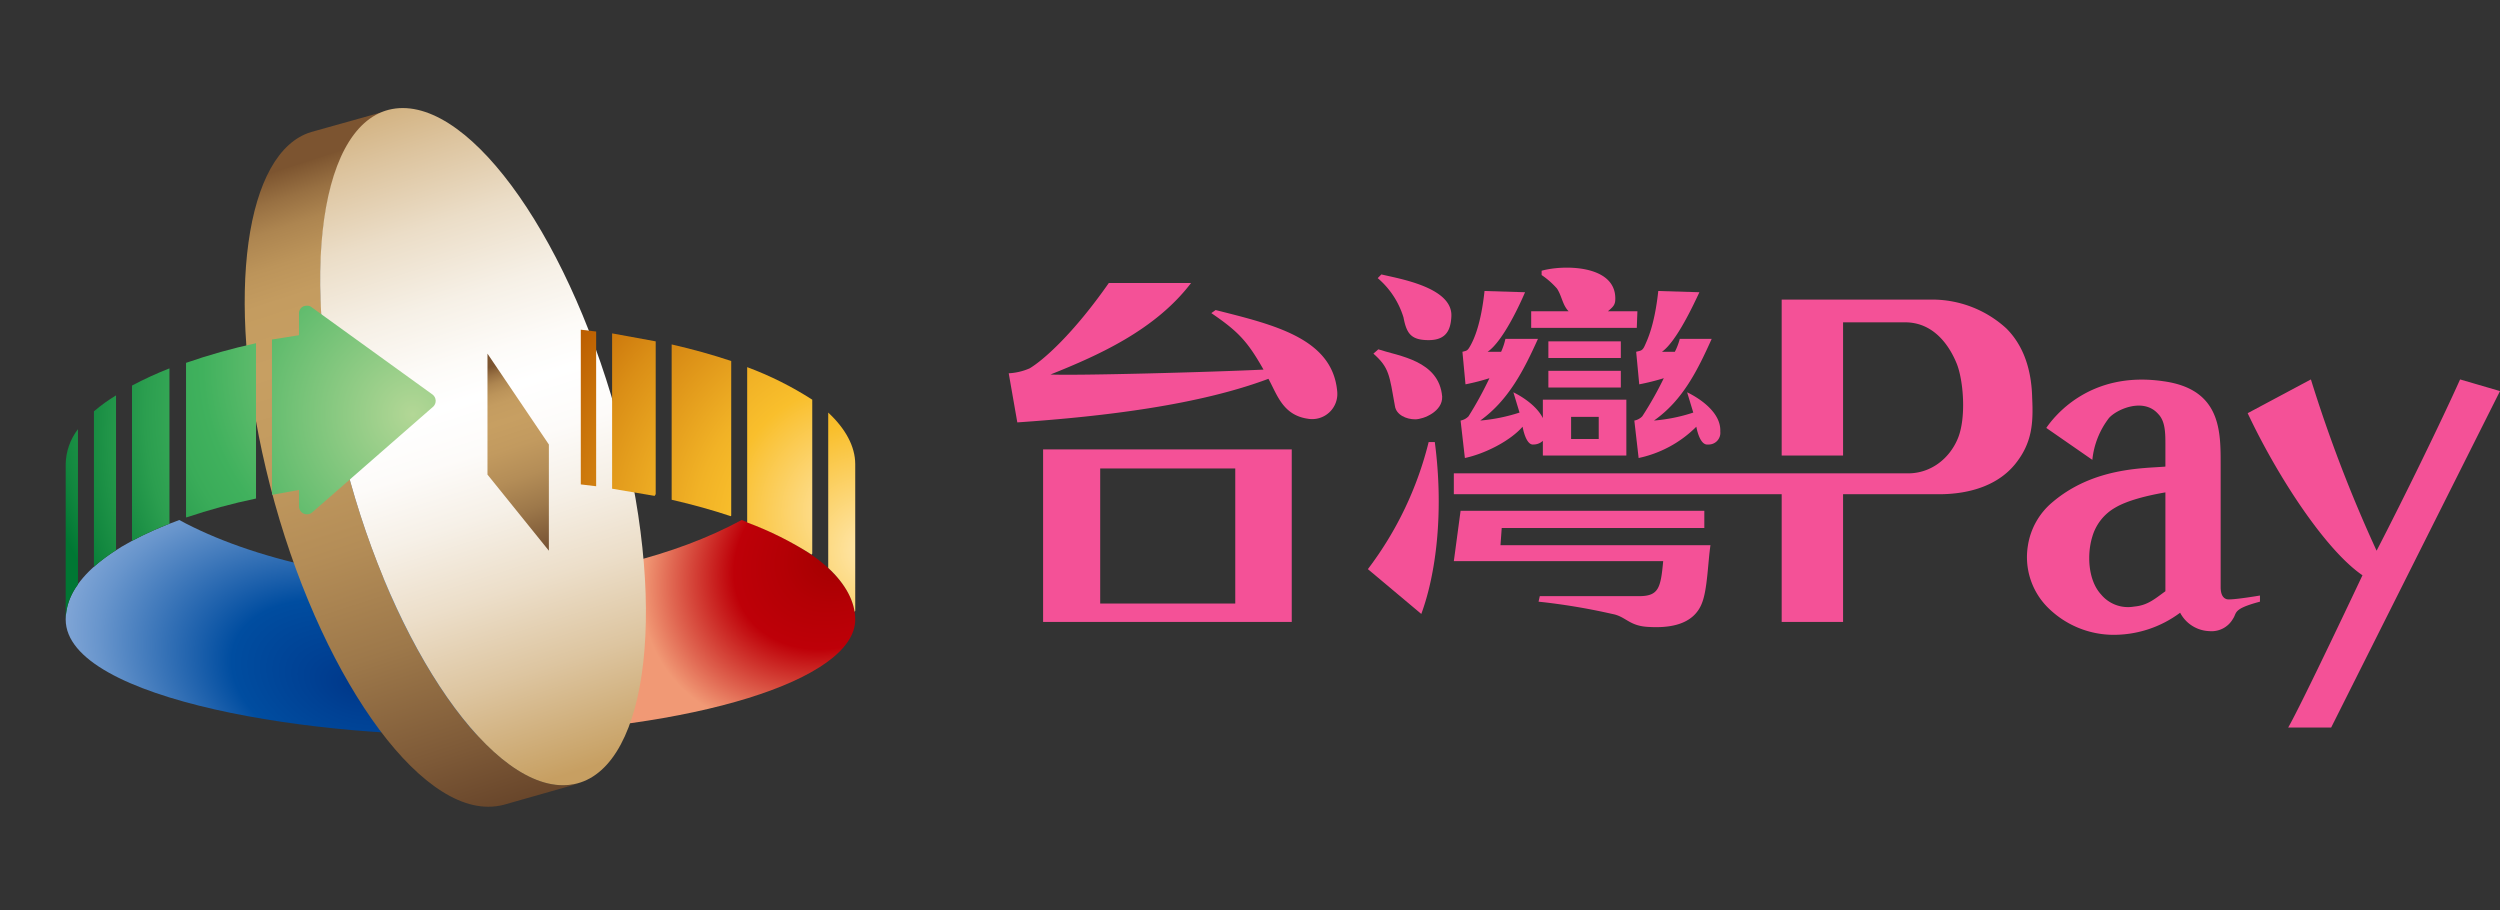 <svg xmlns="http://www.w3.org/2000/svg" xmlns:xlink="http://www.w3.org/1999/xlink" viewBox="0 0 407.2 148.3"><rect x="0" y="0" width="407.2" height="148.3" fill="#333333" stroke="none"/><defs><clipPath id="a"><path d="M79.4,94.8v24.8c33.4-.7,59.9-8.8,59.9-18.7,0-6.3-7.1-12-18.5-16.2-10.7,5.8-25.2,9.5-41.4,10.1" fill="none"/></clipPath><radialGradient id="b" cx="-1360.66" cy="613.65" r="3.41" gradientTransform="matrix(-10.14, 0, 0, -7.96, -13657.58, 4991.05)" gradientUnits="userSpaceOnUse"><stop offset="0" stop-color="#a30000"/><stop offset="0.03" stop-color="#a30000"/><stop offset="0.3" stop-color="#b40005"/><stop offset="0.54" stop-color="#be0008"/><stop offset="0.85" stop-color="#e06651"/><stop offset="1" stop-color="#f19975"/></radialGradient><clipPath id="c"><path d="M10.7,100.9c0,13.2,41.7,19.6,68.7,18.7V94.8c-20.1.7-38.6-3.8-50.2-10.1-11.5,4.2-18.5,9.9-18.5,16.2" fill="none"/></clipPath><radialGradient id="d" cx="-1303.09" cy="709.77" r="3.41" gradientTransform="matrix(0, -14.81, 9.26, 0, -6531.84, -19181.39)" gradientUnits="userSpaceOnUse"><stop offset="0" stop-color="#00388a"/><stop offset="0.16" stop-color="#004194"/><stop offset="0.41" stop-color="#004da0"/><stop offset="0.52" stop-color="#1b5fab"/><stop offset="0.85" stop-color="#6895cc"/><stop offset="1" stop-color="#87aad9"/></radialGradient><clipPath id="e"><path d="M50.7,21.5C40,24.7,36.6,48,43.3,76.3c7.2,30.5,23.4,55.1,36.2,55.1a10.1,10.1,0,0,0,2.5-.3l12.3-3.5h0a10.3,10.3,0,0,1-2.6.3c-12.7,0-28.9-24.7-36.1-55.1C48.9,44.4,52.4,21,63.2,18h0Z" fill="none"/></clipPath><linearGradient id="f" x1="-1256.56" y1="597.54" x2="-1253.15" y2="597.54" gradientTransform="translate(19833.1 41591.1) rotate(90) scale(33.08)" gradientUnits="userSpaceOnUse"><stop offset="0" stop-color="#7c5430"/><stop offset="0" stop-color="#7d5530"/><stop offset="0.04" stop-color="#987042"/><stop offset="0.08" stop-color="#ad8550"/><stop offset="0.13" stop-color="#bc945a"/><stop offset="0.18" stop-color="#c49c60"/><stop offset="0.27" stop-color="#c79f62"/><stop offset="0.4" stop-color="#c29a5f"/><stop offset="0.55" stop-color="#b48d57"/><stop offset="0.71" stop-color="#9d784a"/><stop offset="0.88" stop-color="#7d5937"/><stop offset="1" stop-color="#624027"/></linearGradient><clipPath id="g"><path d="M55.6,72.8c7.2,30.4,23.4,55.1,36.1,55.1s17.3-24.7,10.1-55.1S78.4,17.6,65.6,17.6s-17.2,24.7-10,55.2" fill="none"/></clipPath><linearGradient id="h" x1="-1256.15" y1="600.87" x2="-1252.75" y2="600.87" gradientTransform="translate(22401.9 46671) rotate(90) scale(37.15)" gradientUnits="userSpaceOnUse"><stop offset="0" stop-color="#c79f62"/><stop offset="0.01" stop-color="#c79f62"/><stop offset="0.02" stop-color="#c9a267"/><stop offset="0.14" stop-color="#dcc39d"/><stop offset="0.24" stop-color="#ebddc7"/><stop offset="0.34" stop-color="#f6f0e6"/><stop offset="0.42" stop-color="#fdfbf8"/><stop offset="0.47" stop-color="#fff"/><stop offset="0.54" stop-color="#fdfbf9"/><stop offset="0.62" stop-color="#f6f0e7"/><stop offset="0.72" stop-color="#ecdec9"/><stop offset="0.83" stop-color="#ddc5a0"/><stop offset="0.95" stop-color="#caa56b"/><stop offset="0.97" stop-color="#c79f62"/><stop offset="1" stop-color="#c79f62"/></linearGradient><clipPath id="i"><polygon points="79.4 77.3 89.4 89.7 89.4 72.4 79.4 57.6 79.4 77.3" fill="none"/></clipPath><linearGradient id="j" x1="-1266.89" y1="520.25" x2="-1263.48" y2="520.25" gradientTransform="matrix(0, 9.91, -9.91, 0, 5242.04, 12614.11)" xlink:href="#f"/><clipPath id="k"><path d="M99.7,54.3V79.6l7.1,1.2h0V55.6l-7.1-1.3Z" fill="none"/></clipPath><radialGradient id="l" cx="-1287.44" cy="685.53" r="3.41" gradientTransform="translate(-11522.1 -21729.5) rotate(-90) scale(16.96)" gradientUnits="userSpaceOnUse"><stop offset="0" stop-color="#ffe9b3"/><stop offset="0.36" stop-color="#f9bf2c"/><stop offset="0.48" stop-color="#f1b226"/><stop offset="0.72" stop-color="#da8e16"/><stop offset="1" stop-color="#bb5d00"/></radialGradient><clipPath id="m"><path d="M94.6,78.9l2.5.3V54l-2.5-.3Z" fill="none"/></clipPath><radialGradient id="n" cx="-1287.44" cy="685.55" r="3.41" gradientTransform="translate(-11522.3 -21718.2) rotate(-90) scale(16.96)" xlink:href="#l"/><clipPath id="o"><path d="M134.9,67.2V92.5c2.8,2.6,4.4,5.5,4.4,8.4V75.6C139.3,72.7,137.7,69.8,134.9,67.2Z" fill="none"/></clipPath><radialGradient id="p" cx="-1287.4" cy="685.47" r="3.41" gradientTransform="matrix(0, -16.98, 16.98, 0, -11504.17, -21768.15)" xlink:href="#l"/><clipPath id="q"><path d="M121.7,85.1a55,55,0,0,1,10.6,5.3V65.1a55,55,0,0,0-10.6-5.3Z" fill="none"/></clipPath><radialGradient id="r" cx="-1287.39" cy="685.54" r="3.41" gradientTransform="translate(-11500.4 -21743.9) rotate(-90) scale(16.96)" xlink:href="#l"/><clipPath id="s"><path d="M109.4,56.1V81.4c3.5.8,6.7,1.7,9.7,2.7h0V58.8C116.1,57.8,112.9,56.9,109.4,56.1Z" fill="none"/></clipPath><radialGradient id="t" cx="-1287.39" cy="685.5" r="3.4" gradientTransform="matrix(0, -16.96, 16.96, 0, -11512.02, -21732.71)" xlink:href="#l"/><clipPath id="u"><path d="M15.3,67V92.3a37.5,37.5,0,0,1,3.6-2.7V64.4h0A25.6,25.6,0,0,0,15.3,67" fill="none"/></clipPath><radialGradient id="v" cx="-1313.15" cy="637.15" r="3.41" gradientTransform="matrix(-17.31, 0, 0, -17.31, -22663.28, 11118.15)" gradientUnits="userSpaceOnUse"><stop offset="0" stop-color="#b3d796"/><stop offset="0.59" stop-color="#40b15d"/><stop offset="0.68" stop-color="#3aac59"/><stop offset="0.8" stop-color="#2b9e4f"/><stop offset="0.93" stop-color="#11863e"/><stop offset="1" stop-color="#073"/></radialGradient><clipPath id="w"><path d="M10.7,75.6v25.3a9.6,9.6,0,0,1,2-5.7V69.9h0a9.6,9.6,0,0,0-2,5.7" fill="none"/></clipPath><radialGradient id="x" cx="-1313.16" cy="637.16" r="3.41" gradientTransform="matrix(-17.3, 0, 0, -17.3, -22649.17, 11104.13)" xlink:href="#v"/><clipPath id="y"><path d="M48.7,51v3.6l-4.4.7V80.6l4.4-.8v2.8a1.3,1.3,0,0,0,2.1.9L70.6,66.2a1.3,1.3,0,0,0-.1-1.9L50.7,50a1,1,0,0,0-.7-.2A1.2,1.2,0,0,0,48.7,51" fill="none"/></clipPath><radialGradient id="z" cx="-1313.15" cy="637.18" r="3.41" gradientTransform="matrix(-17.31, 0, 0, -17.31, -22664.16, 11100.36)" xlink:href="#v"/><clipPath id="aa"><path d="M30.3,59.1V84.3a98.3,98.3,0,0,1,11.4-3.1V55.9a97.7,97.7,0,0,0-11.4,3.2" fill="none"/></clipPath><radialGradient id="ab" cx="-1313.15" cy="637.18" r="3.4" gradientTransform="matrix(-17.3, 0, 0, -17.3, -22648.33, 11094.34)" xlink:href="#v"/><clipPath id="ac"><path d="M21.5,62.8V88.1h0a58.2,58.2,0,0,1,6.1-2.8V60h0a58.2,58.2,0,0,0-6.1,2.8" fill="none"/></clipPath><radialGradient id="ad" cx="-1313.08" cy="637.18" r="3.41" gradientTransform="translate(-22672.1 11119.3) rotate(180) scale(17.32)" xlink:href="#v"/></defs><path d="M362.7,97.6c-.7-.2-1-.9-1-2V75.7c0-5.4.1-12.3-9.3-13.6-12.2-1.8-18,6-19.1,7.6l7.5,5.2a13.4,13.4,0,0,1,2.7-6.8c1.2-1.4,5.6-3.4,8-.7,1.1,1.1,1.2,2.8,1.2,4.8V76c-3.5.3-11.7.1-18.4,5.8a11.5,11.5,0,0,0-4,7.1,11.6,11.6,0,0,0,3.1,9.9,15.2,15.2,0,0,0,10.8,4.6,18.1,18.1,0,0,0,10.9-3.6,5.6,5.6,0,0,0,4.8,3,4,4,0,0,0,3.8-2c.7-1-.1-1.6,4.4-2.8V97s-4.7.8-5.4.6m-10-1.3c-1.8,1.3-2.9,2.3-5.1,2.5a5.7,5.7,0,0,1-5.4-2c-2.1-2.3-2.3-6.5-1.4-9.4a8,8,0,0,1,3.7-4.7c2-1.2,5.3-2,8.2-2.5Z" fill="#f45197"/><path d="M400.7,61.8c-3,6.7-9.1,19.2-13.6,27.9a228.8,228.8,0,0,1-10.7-27.9l-10.3,5.5c4.9,10.4,12.7,22.3,18.7,26.4,0,0-10,21.2-12.1,24.8h7l27.5-54.8Z" fill="#f45197"/><path d="M232.7,72a56.7,56.7,0,0,1-9.9,20.7l8.7,7.3c2.4-6.5,3.7-16.6,2.2-28Z" fill="#f45197"/><path d="M224.5,56.9l-.8.7c2.6,2.3,2.6,3.5,3.5,8.5.2,1.5,1.9,2.2,3.3,2.2s4.5-1.3,4.4-3.7c-.5-5.9-7.1-6.6-10.4-7.7" fill="#f45197"/><path d="M244.6,86h33V83.2H237.9l-1.1,8.2h34.1c-.4,4.3-.7,5.7-3.9,5.7H250.8l-.2.9a102.5,102.5,0,0,1,12,2c2.2.4,2.7,1.9,5.7,2.1s7.6,0,9-4.1c.8-2.2.9-6.5,1.3-9.2H244.4Z" fill="#f45197"/><path d="M225,44.7l-.6.6a13.6,13.6,0,0,1,4.2,6.4c.5,2.6,1.2,3.7,4.1,3.7s3.6-1.7,3.7-3.9c.2-4.7-8.5-6.1-11.4-6.8" fill="#f45197"/><path d="M331,64.8c-.1-4.4-1.3-8.4-4.2-11.3a17.9,17.9,0,0,0-11.7-4.7H290.2V74.2h10V52.5h10.1c4.8,0,7.3,4,8.4,6.7s1.6,8.8.2,12.2-4.5,5.7-8.1,5.7h-74v3.4h53.4v20.8h10V80.5h15.6c5.3,0,9.8-1.6,12.5-5s2.9-6.6,2.7-10.7" fill="#f45197"/><path d="M266.7,50.7h-4.8c.8-.7,1.2-1,1.2-2,.1-5.6-8.5-5.6-12-4.6v.7a13.1,13.1,0,0,1,2.5,2.2c.8,1.2.9,2.7,1.9,3.7h-6.1v2.7h17.2Z" fill="#f45197"/><rect x="252.2" y="60.4" width="11.8" height="2.72" fill="#f45197"/><rect x="252.2" y="55.6" width="11.8" height="2.71" fill="#f45197"/><path d="M267,62.6a38.5,38.5,0,0,0,4-1,57,57,0,0,1-3.5,6.2,2.4,2.4,0,0,1-1.3.7l.7,6.1a18.8,18.8,0,0,0,9.4-5.1s.5,3.1,1.9,2.9a1.9,1.9,0,0,0,2-2.1c.2-3.9-5.4-6.4-5.4-6.4l1,3.3a27.4,27.4,0,0,1-6.4,1.3c4.7-3.3,7.1-8.2,9.4-13.3h-5.2a10.2,10.2,0,0,1-.8,2.1h-2.1c2.4-1.7,5.2-7.8,6.1-9.7l-6.7-.2c-.6,5.6-1.8,8-2.2,8.9s-.7.8-1.4,1Z" fill="#f45197"/><path d="M237.9,68.5l.7,6.1c3.3-.7,7.4-2.8,9.4-5.1,0,0,.5,3.1,1.8,2.9a2.2,2.2,0,0,0,1.5-.6v2.4h13.6V65.1H251.3v3c-1.3-2.6-4.8-4.2-4.8-4.2l1,3.3a28.4,28.4,0,0,1-6.4,1.3c4.6-3.3,7.1-8.2,9.4-13.3h-5.3a10.3,10.3,0,0,1-.7,2.1h-2.2c2.5-1.7,5.3-7.8,6.1-9.7l-6.6-.2c-.6,5.6-1.8,8-2.3,8.9s-.6.8-1.3,1l.5,5.3a35.9,35.9,0,0,0,3.9-1,59.6,59.6,0,0,1-3.4,6.2,2.4,2.4,0,0,1-1.3.7m18-.6h4.5v3.6h-4.5Z" fill="#f45197"/><path d="M198,50.5l-.7.5c4.4,3,5.9,4.6,8.5,9.2-8.2.4-30.4,1-34.7.8,8-3.2,17.1-7.3,22.9-14.9H180.6c-5.8,8.3-10.7,12.6-12.9,13.9a9.7,9.7,0,0,1-3.4.8l1.4,8c14.6-1,29.7-2.9,40.9-7.1,1.4,2.5,2.3,5.9,6.4,6.5a4.1,4.1,0,0,0,4.8-4.5c-.8-8.6-10.3-10.8-19.8-13.2" fill="#f45197"/><path d="M169.9,101.3h40.5V73.2H169.9Zm9.3-25h22v22h-22Z" fill="#f45197"/><g clip-path="url(#a)"><rect x="74.7" y="71.7" width="69.3" height="60.98" transform="translate(-37.2 72.1) rotate(-31.5)" fill="url(#b)"/></g><g clip-path="url(#c)"><rect x="17.2" y="64.4" width="55.6" height="76.5" transform="translate(-66.5 113.2) rotate(-71.7)" fill="url(#d)"/></g><g clip-path="url(#e)"><rect x="20.6" y="11.9" width="89.7" height="125.69" transform="translate(-19.8 23.7) rotate(-17.9)" fill="url(#f)"/></g><g clip-path="url(#g)"><rect x="33" y="11" width="91.4" height="123.53" transform="translate(-18.5 27.6) rotate(-17.8)" fill="url(#h)"/></g><g clip-path="url(#i)"><rect x="74.6" y="56.9" width="19.5" height="33.6" transform="translate(-18.8 30) rotate(-18.2)" fill="url(#j)"/></g><g clip-path="url(#k)"><rect x="90.1" y="57.6" width="26.3" height="19.9" transform="translate(-8.5 120) rotate(-58.4)" fill="url(#l)"/></g><g clip-path="url(#m)"><rect x="84.3" y="58.7" width="23.1" height="15.57" transform="translate(-11 113.2) rotate(-58.4)" fill="url(#n)"/></g><g clip-path="url(#o)"><rect x="121.6" y="73.4" width="31" height="21.39" transform="matrix(0.52, -0.85, 0.85, 0.52, -6.41, 156.67)" fill="url(#p)"/></g><g clip-path="url(#q)"><rect x="111.2" y="62.6" width="31.6" height="25.05" transform="translate(-3.6 143.8) rotate(-58.4)" fill="url(#r)"/></g><g clip-path="url(#s)"><rect x="99.8" y="58.7" width="28.9" height="22.91" transform="translate(-5.4 130.6) rotate(-58.4)" fill="url(#t)"/></g><g clip-path="url(#u)"><rect x="10.7" y="64.6" width="12.9" height="27.4" transform="translate(-25.8 10.6) rotate(-20)" fill="url(#v)"/></g><g clip-path="url(#w)"><rect x="5.4" y="70.5" width="12.5" height="29.83" transform="translate(-28.6 9.2) rotate(-20.1)" fill="url(#x)"/></g><g clip-path="url(#y)"><rect x="39.3" y="46.2" width="37" height="41.55" transform="translate(-19.5 23.9) rotate(-20.1)" fill="url(#z)"/></g><g clip-path="url(#aa)"><rect x="25.8" y="54.8" width="20.5" height="30.63" transform="translate(-21.9 16.6) rotate(-20.1)" fill="url(#ab)"/></g><g clip-path="url(#ac)"><rect x="16.9" y="59.8" width="15.4" height="28.49" transform="translate(-23.9 12.9) rotate(-20)" fill="url(#ad)"/></g></svg>